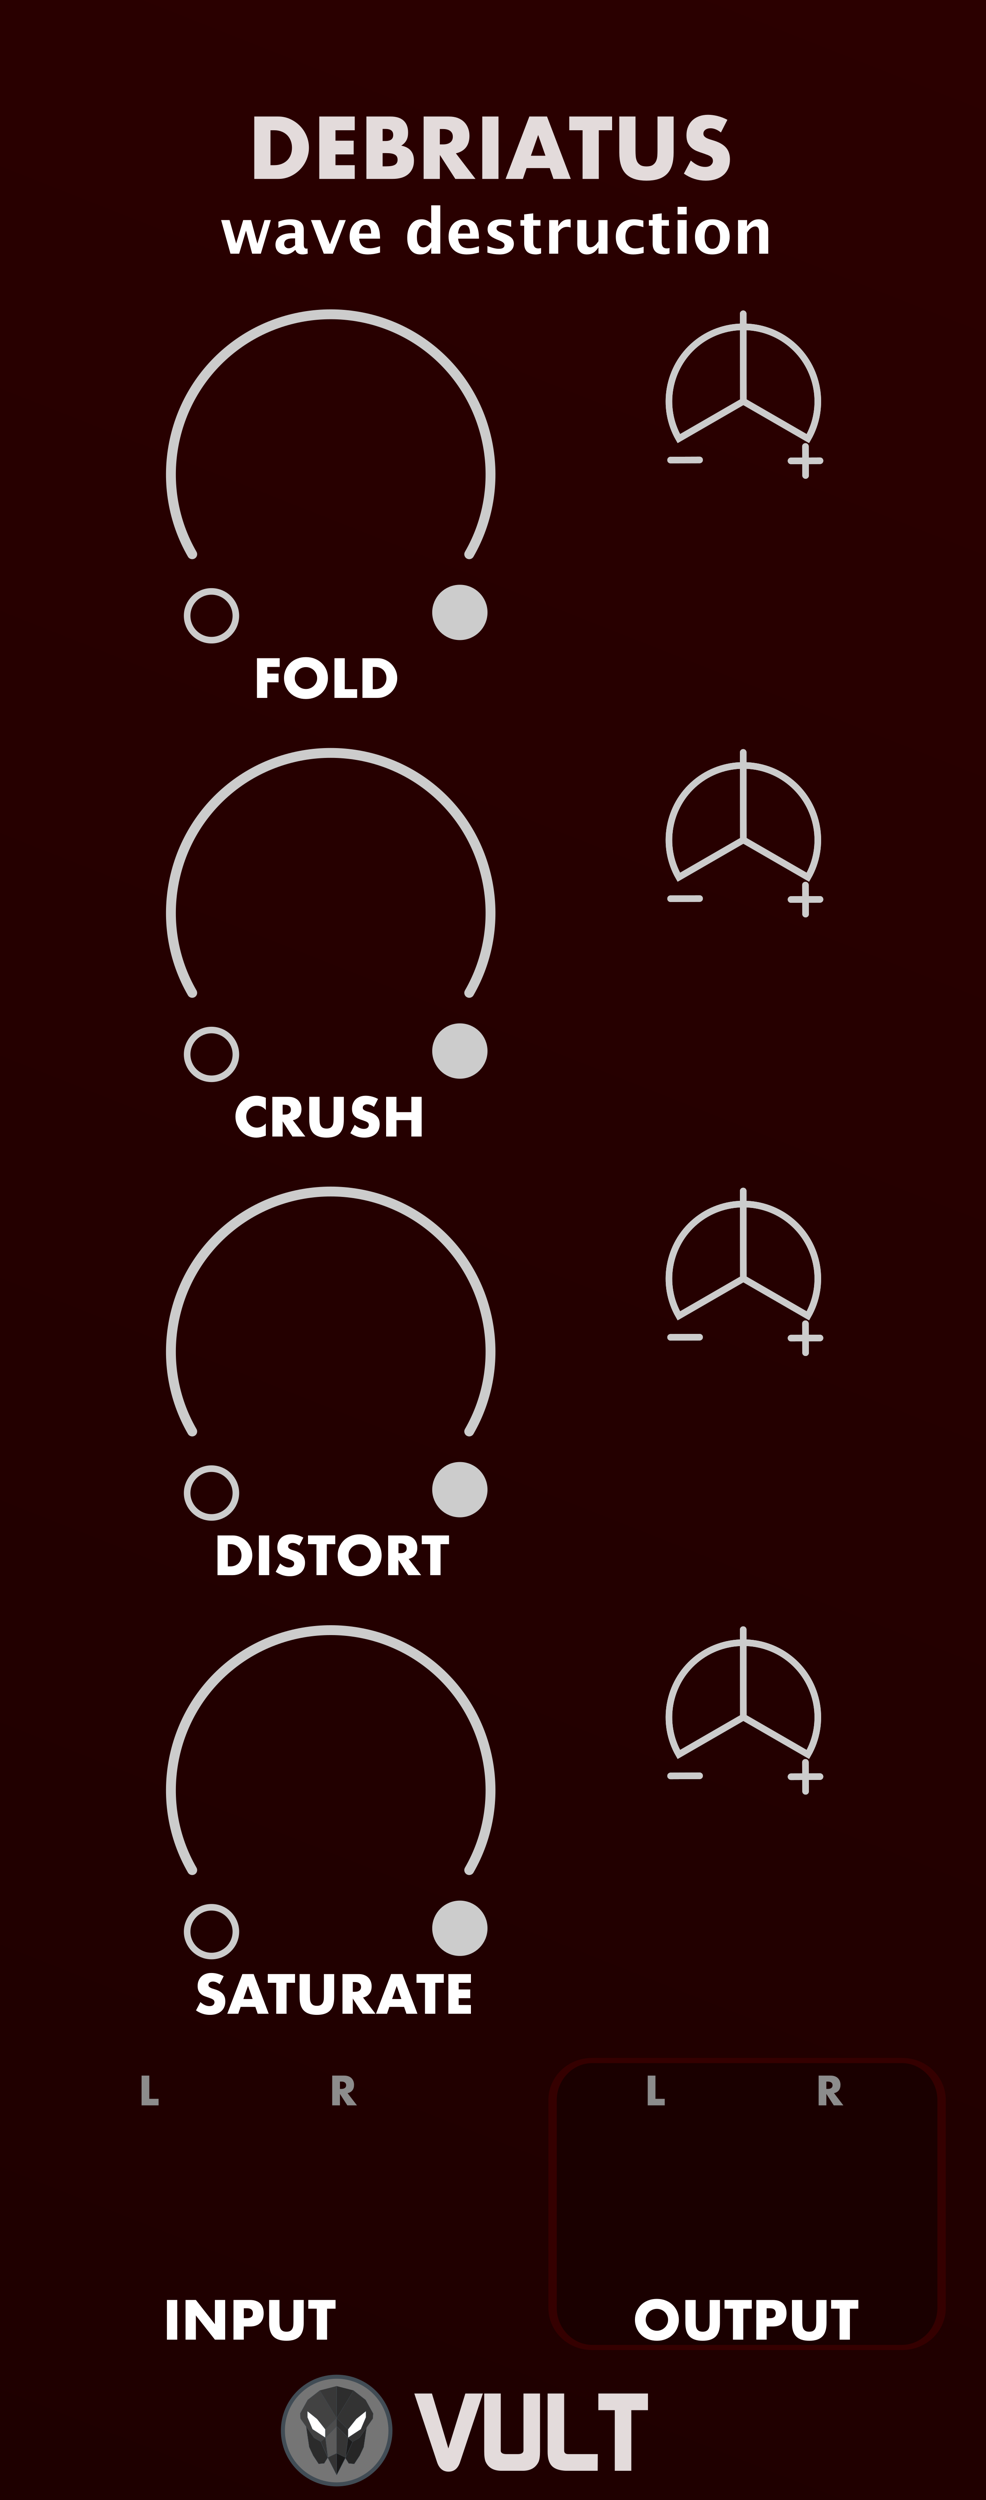 <?xml version="1.0" encoding="UTF-8" standalone="no"?>
<svg
   xmlns:serif="http://www.serif.com/"
   xmlns:dc="http://purl.org/dc/elements/1.1/"
   xmlns:cc="http://creativecommons.org/ns#"
   xmlns:rdf="http://www.w3.org/1999/02/22-rdf-syntax-ns#"
   xmlns:svg="http://www.w3.org/2000/svg"
   xmlns="http://www.w3.org/2000/svg"
   xmlns:xlink="http://www.w3.org/1999/xlink"
   xmlns:sodipodi="http://sodipodi.sourceforge.net/DTD/sodipodi-0.dtd"
   xmlns:inkscape="http://www.inkscape.org/namespaces/inkscape"
   width="150px"
   height="380px"
   version="1.1"
   xml:space="preserve"
   style="fill-rule:evenodd;clip-rule:evenodd;"
   id="svg3180"
   sodipodi:docname="Debriatus.svg"
   inkscape:version="0.92.3 (2405546, 2018-03-11)">
  <rect width="100%" height="100%" fill="#808080" stroke="none"/>
  <defs
   id="defs3184">
    <linearGradient
   inkscape:collect="always"
   id="linearGradient3408">
      <stop
   style="stop-color:#1e0000;stop-opacity:1"
   offset="0"
   id="stop3404" />
      <stop
   style="stop-color:#2b0000;stop-opacity:1"
   offset="1"
   id="stop3406" />
    </linearGradient>
    <linearGradient
   inkscape:collect="always"
   xlink:href="#linearGradient3408"
   id="linearGradient3410"
   x1="0"
   y1="379.998"
   x2="150"
   y2="-0"
   gradientUnits="userSpaceOnUse" />
  </defs>
  <sodipodi:namedview
   pagecolor="#ffffff"
   bordercolor="#666666"
   borderopacity="1"
   objecttolerance="10"
   gridtolerance="10"
   guidetolerance="10"
   inkscape:pageopacity="0"
   inkscape:pageshadow="2"
   inkscape:window-width="1920"
   inkscape:window-height="1017"
   id="namedview3182"
   showgrid="false"
   inkscape:zoom="2.2342105"
   inkscape:cx="59.428407"
   inkscape:cy="191.40349"
   inkscape:window-x="1912"
   inkscape:window-y="-8"
   inkscape:window-maximized="1"
   inkscape:current-layer="svg3180" />
  <rect
   x="0"
   y="-0"
   width="150"
   height="379.998"
   style="fill:url(#linearGradient3410);stroke-width:3.786;fill-opacity:1"
   id="rect2834" />
  <g
   id="g2868"
   transform="matrix(1.059,0,0,1.059,33.297,38.559)">
    <g
   id="text7967-9-5">
      <path
   inkscape:connector-curvature="0"
   id="path2837"
   style="fill:#ffffff;fill-rule:nonzero"
   d="M 1.666,0 0.325,-4.828 h 1.21 l 0.949,3.381 1.012,-3.381 h 1.125 l 0.911,3.399 1.024,-3.399 H 7.462 L 6.028,0 H 4.78 L 3.9,-3.311 2.915,0 Z" />
      <path
   inkscape:connector-curvature="0"
   id="path2839"
   style="fill:#ffffff;fill-rule:nonzero"
   d="M 10.949,-0.519 C 10.515,-0.1 10.05,0.11 9.555,0.11 9.133,0.11 8.79,-0.019 8.526,-0.277 8.262,-0.535 8.13,-0.869 8.13,-1.28 c 0,-0.533 0.213,-0.944 0.64,-1.233 0.426,-0.289 1.037,-0.433 1.831,-0.433 h 0.348 v -0.44 c 0,-0.501 -0.286,-0.752 -0.858,-0.752 -0.507,0 -1.02,0.144 -1.539,0.431 v -0.897 c 0.59,-0.223 1.173,-0.334 1.75,-0.334 1.264,0 1.895,0.503 1.895,1.508 v 2.137 c 0,0.378 0.122,0.567 0.365,0.567 0.044,0 0.102,-0.005 0.172,-0.017 l 0.031,0.73 c -0.276,0.082 -0.519,0.123 -0.73,0.123 -0.534,0 -0.877,-0.21 -1.029,-0.629 z m 0,-0.699 v -0.981 h -0.308 c -0.841,0 -1.262,0.264 -1.262,0.792 0,0.179 0.061,0.329 0.182,0.451 0.122,0.121 0.272,0.182 0.451,0.182 0.305,0 0.617,-0.148 0.937,-0.444 z" />
      <path
   inkscape:connector-curvature="0"
   id="path2841"
   style="fill:#ffffff;fill-rule:nonzero"
   d="m 15.069,0 -1.843,-4.828 h 1.372 l 1.35,3.482 1.341,-3.482 H 18.23 L 16.37,0 Z" />
      <path
   inkscape:connector-curvature="0"
   id="path2843"
   style="fill:#ffffff;fill-rule:nonzero"
   d="m 23.151,-0.163 c -0.619,0.182 -1.205,0.273 -1.759,0.273 -0.806,0 -1.442,-0.229 -1.909,-0.686 -0.466,-0.457 -0.699,-1.082 -0.699,-1.873 0,-0.748 0.214,-1.349 0.64,-1.805 0.427,-0.456 0.99,-0.684 1.691,-0.684 0.706,0 1.222,0.223 1.548,0.668 0.325,0.446 0.488,1.151 0.488,2.115 h -2.995 c 0.088,0.921 0.594,1.381 1.517,1.381 0.437,0 0.929,-0.101 1.478,-0.303 z m -3.012,-2.726 h 1.732 c 0,-0.824 -0.265,-1.235 -0.796,-1.235 -0.539,0 -0.851,0.411 -0.936,1.235 z" />
      <path
   inkscape:connector-curvature="0"
   id="path2845"
   style="fill:#ffffff;fill-rule:nonzero"
   d="m 30.503,0 v -0.91 c -0.335,0.68 -0.861,1.02 -1.579,1.02 -0.58,0 -1.036,-0.213 -1.368,-0.638 -0.331,-0.425 -0.496,-1.01 -0.496,-1.754 0,-0.809 0.186,-1.454 0.56,-1.935 0.374,-0.481 0.876,-0.721 1.506,-0.721 0.504,0 0.963,0.199 1.377,0.598 v -2.603 h 1.305 V 0 Z m 0,-3.566 c -0.314,-0.352 -0.65,-0.528 -1.007,-0.528 -0.32,0 -0.575,0.154 -0.766,0.462 -0.19,0.308 -0.285,0.721 -0.285,1.24 0,0.988 0.316,1.482 0.949,1.482 0.387,0 0.757,-0.248 1.109,-0.743 z" />
      <path
   inkscape:connector-curvature="0"
   id="path2847"
   style="fill:#ffffff;fill-rule:nonzero"
   d="m 37.362,-0.163 c -0.619,0.182 -1.205,0.273 -1.759,0.273 -0.806,0 -1.442,-0.229 -1.908,-0.686 -0.466,-0.457 -0.699,-1.082 -0.699,-1.873 0,-0.748 0.213,-1.349 0.639,-1.805 0.427,-0.456 0.991,-0.684 1.691,-0.684 0.707,0 1.223,0.223 1.548,0.668 0.325,0.446 0.488,1.151 0.488,2.115 h -2.994 c 0.087,0.921 0.593,1.381 1.517,1.381 0.436,0 0.929,-0.101 1.477,-0.303 z M 34.35,-2.889 h 1.732 c 0,-0.824 -0.265,-1.235 -0.795,-1.235 -0.54,0 -0.852,0.411 -0.937,1.235 z" />
      <path
   inkscape:connector-curvature="0"
   id="path2849"
   style="fill:#ffffff;fill-rule:nonzero"
   d="m 38.58,-0.154 v -0.954 c 0.645,0.27 1.196,0.404 1.653,0.404 0.534,0 0.801,-0.181 0.801,-0.545 0,-0.234 -0.22,-0.439 -0.66,-0.615 l -0.44,-0.176 c -0.478,-0.194 -0.819,-0.402 -1.024,-0.625 -0.205,-0.222 -0.308,-0.498 -0.308,-0.826 0,-0.458 0.174,-0.813 0.523,-1.067 0.349,-0.253 0.837,-0.38 1.464,-0.38 0.393,0 0.861,0.057 1.403,0.172 v 0.914 c -0.522,-0.182 -0.954,-0.272 -1.297,-0.272 -0.539,0 -0.809,0.167 -0.809,0.501 0,0.22 0.199,0.406 0.598,0.558 l 0.378,0.145 c 0.566,0.214 0.959,0.431 1.181,0.651 0.221,0.22 0.332,0.503 0.332,0.849 0,0.454 -0.189,0.823 -0.565,1.106 -0.377,0.282 -0.867,0.424 -1.471,0.424 -0.581,0 -1.167,-0.088 -1.759,-0.264 z" />
      <path
   inkscape:connector-curvature="0"
   id="path2851"
   style="fill:#ffffff;fill-rule:nonzero"
   d="m 46.288,-0.026 c -0.311,0.09 -0.555,0.136 -0.734,0.136 -1.129,0 -1.693,-0.528 -1.693,-1.583 V -4.015 H 43.32 v -0.813 h 0.541 v -0.813 l 1.301,-0.15 v 0.963 h 1.034 v 0.813 h -1.034 v 2.37 c 0,0.593 0.242,0.889 0.726,0.889 0.111,0 0.245,-0.021 0.4,-0.062 z" />
      <path
   inkscape:connector-curvature="0"
   id="path2853"
   style="fill:#ffffff;fill-rule:nonzero"
   d="m 47.449,0 v -4.828 h 1.301 v 0.91 c 0.337,-0.68 0.85,-1.02 1.539,-1.02 0.082,0 0.163,0.009 0.242,0.026 v 1.161 c -0.184,-0.067 -0.356,-0.101 -0.514,-0.101 -0.519,0 -0.941,0.263 -1.267,0.787 V 0 Z" />
      <path
   inkscape:connector-curvature="0"
   id="path2855"
   style="fill:#ffffff;fill-rule:nonzero"
   d="m 54.528,0 v -0.91 c -0.422,0.68 -0.97,1.02 -1.644,1.02 -0.431,0 -0.771,-0.136 -1.02,-0.409 -0.25,-0.273 -0.374,-0.645 -0.374,-1.117 v -3.412 h 1.301 v 3.091 c 0,0.548 0.184,0.822 0.55,0.822 0.41,0 0.806,-0.291 1.187,-0.875 V -4.828 H 55.83 V 0 Z" />
      <path
   inkscape:connector-curvature="0"
   id="path2857"
   style="fill:#ffffff;fill-rule:nonzero"
   d="m 61.018,-0.106 c -0.539,0.144 -1.039,0.216 -1.499,0.216 -0.771,0 -1.38,-0.227 -1.827,-0.679 -0.447,-0.453 -0.671,-1.07 -0.671,-1.849 0,-0.789 0.23,-1.406 0.691,-1.852 0.46,-0.445 1.096,-0.668 1.908,-0.668 0.393,0 0.846,0.063 1.359,0.189 v 0.941 c -0.534,-0.173 -0.96,-0.259 -1.28,-0.259 -0.39,0 -0.703,0.149 -0.941,0.448 -0.237,0.299 -0.356,0.696 -0.356,1.192 0,0.507 0.128,0.913 0.385,1.218 0.256,0.305 0.598,0.457 1.026,0.457 0.39,0 0.792,-0.085 1.205,-0.255 z" />
      <path
   inkscape:connector-curvature="0"
   id="path2859"
   style="fill:#ffffff;fill-rule:nonzero"
   d="m 64.738,-0.026 c -0.311,0.09 -0.555,0.136 -0.734,0.136 -1.129,0 -1.693,-0.528 -1.693,-1.583 V -4.015 H 61.77 v -0.813 h 0.541 v -0.813 l 1.302,-0.15 v 0.963 h 1.033 v 0.813 h -1.033 v 2.37 c 0,0.593 0.241,0.889 0.725,0.889 0.111,0 0.245,-0.021 0.4,-0.062 z" />
      <path
   inkscape:connector-curvature="0"
   id="path2861"
   style="fill:#ffffff;fill-rule:nonzero"
   d="m 65.899,0 v -4.828 h 1.302 V 0 Z m 0,-5.641 v -1.087 h 1.302 v 1.087 z" />
      <path
   inkscape:connector-curvature="0"
   id="path2863"
   style="fill:#ffffff;fill-rule:nonzero"
   d="m 70.854,0.11 c -0.753,0 -1.352,-0.228 -1.796,-0.684 -0.444,-0.456 -0.666,-1.069 -0.666,-1.84 0,-0.78 0.224,-1.395 0.671,-1.847 0.447,-0.451 1.054,-0.677 1.822,-0.677 0.771,0 1.38,0.226 1.827,0.677 0.447,0.452 0.671,1.064 0.671,1.838 0,0.792 -0.224,1.412 -0.673,1.86 -0.448,0.449 -1.067,0.673 -1.856,0.673 z m 0.022,-0.814 c 0.748,0 1.122,-0.573 1.122,-1.719 0,-0.525 -0.099,-0.939 -0.297,-1.244 -0.198,-0.305 -0.47,-0.457 -0.816,-0.457 -0.343,0 -0.613,0.152 -0.811,0.457 -0.198,0.305 -0.297,0.722 -0.297,1.253 0,0.525 0.098,0.941 0.295,1.249 0.196,0.308 0.464,0.461 0.804,0.461 z" />
      <path
   inkscape:connector-curvature="0"
   id="path2865"
   style="fill:#ffffff;fill-rule:nonzero"
   d="m 74.579,0 v -4.828 h 1.301 v 0.91 c 0.425,-0.68 0.974,-1.02 1.645,-1.02 0.431,0 0.771,0.136 1.02,0.409 0.249,0.273 0.374,0.645 0.374,1.117 V 0 h -1.302 v -3.091 c 0,-0.548 -0.182,-0.822 -0.545,-0.822 -0.413,0 -0.811,0.291 -1.192,0.875 V 0 Z" />
    </g>
  </g>
  <g
   id="g2889"
   transform="matrix(1.332,0,0,1.332,37.689,27.195)"
   style="fill:#e3dbdb;fill-opacity:1">
    <g
   id="text7967"
   style="fill:#e3dbdb;fill-opacity:1">
      <path
   inkscape:connector-curvature="0"
   id="path2870"
   style="fill:#e3dbdb;fill-rule:nonzero;fill-opacity:1"
   d="m 2.597,-1.568 h 0.425 c 0.321,0 0.608,-0.05 0.86,-0.151 C 4.134,-1.82 4.346,-1.958 4.519,-2.135 4.693,-2.311 4.825,-2.52 4.916,-2.763 5.007,-3.005 5.053,-3.271 5.053,-3.561 5.053,-3.844 5.006,-4.109 4.911,-4.354 4.817,-4.6 4.683,-4.811 4.51,-4.987 4.337,-5.163 4.124,-5.302 3.872,-5.402 3.621,-5.503 3.337,-5.554 3.022,-5.554 H 2.597 Z M 0.746,-7.121 h 2.739 c 0.485,0 0.94,0.097 1.365,0.292 0.425,0.196 0.796,0.455 1.114,0.78 0.318,0.324 0.569,0.702 0.751,1.133 0.183,0.431 0.274,0.883 0.274,1.355 0,0.466 -0.09,0.915 -0.269,1.346 -0.179,0.431 -0.428,0.811 -0.746,1.138 -0.318,0.328 -0.69,0.589 -1.115,0.784 C 4.434,-0.098 3.976,0 3.485,0 H 0.746 Z" />
      <path
   inkscape:connector-curvature="0"
   id="path2872"
   style="fill:#e3dbdb;fill-rule:nonzero;fill-opacity:1"
   d="m 12.222,-5.554 h -2.201 v 1.19 h 2.078 v 1.568 h -2.078 v 1.228 h 2.201 V 0 H 8.17 v -7.121 h 4.052 z" />
      <path
   inkscape:connector-curvature="0"
   id="path2874"
   style="fill:#e3dbdb;fill-rule:nonzero;fill-opacity:1"
   d="m 15.405,-1.436 h 0.406 c 0.466,0 0.799,-0.059 1.001,-0.179 0.201,-0.12 0.302,-0.312 0.302,-0.576 0,-0.265 -0.101,-0.457 -0.302,-0.576 -0.202,-0.12 -0.535,-0.18 -1.001,-0.18 h -0.406 z m 0,-2.89 h 0.34 c 0.579,0 0.869,-0.23 0.869,-0.689 0,-0.46 -0.29,-0.69 -0.869,-0.69 h -0.34 z m -1.852,-2.795 h 2.758 c 0.655,0 1.153,0.157 1.493,0.472 0.34,0.315 0.51,0.768 0.51,1.36 0,0.359 -0.065,0.656 -0.194,0.892 -0.129,0.237 -0.326,0.436 -0.59,0.6 0.264,0.051 0.489,0.128 0.675,0.232 0.186,0.103 0.337,0.231 0.453,0.382 0.117,0.151 0.2,0.321 0.251,0.51 0.05,0.189 0.075,0.39 0.075,0.605 0,0.333 -0.058,0.629 -0.174,0.887 -0.117,0.259 -0.281,0.476 -0.492,0.652 -0.211,0.176 -0.467,0.309 -0.769,0.397 C 17.246,-0.044 16.906,0 16.529,0 h -2.976 z" />
      <path
   inkscape:connector-curvature="0"
   id="path2876"
   style="fill:#e3dbdb;fill-rule:nonzero;fill-opacity:1"
   d="m 21.94,-3.939 h 0.35 c 0.365,0 0.645,-0.075 0.841,-0.226 0.195,-0.151 0.292,-0.369 0.292,-0.652 0,-0.283 -0.097,-0.5 -0.292,-0.652 C 22.935,-5.62 22.655,-5.695 22.29,-5.695 H 21.94 Z M 26.011,0 H 23.707 L 21.94,-2.739 V 0 h -1.851 v -7.121 h 2.881 c 0.397,0 0.743,0.058 1.039,0.174 0.296,0.117 0.54,0.276 0.732,0.477 0.192,0.202 0.337,0.435 0.434,0.699 0.098,0.265 0.147,0.548 0.147,0.85 0,0.542 -0.131,0.981 -0.392,1.318 -0.262,0.337 -0.647,0.565 -1.157,0.685 z" />
      <rect
   id="rect2878"
   style="fill:#e3dbdb;fill-rule:nonzero;fill-opacity:1"
   height="7.121"
   width="1.851"
   y="-7.121"
   x="26.786" />
      <path
   inkscape:connector-curvature="0"
   id="path2880"
   style="fill:#e3dbdb;fill-rule:nonzero;fill-opacity:1"
   d="m 34.002,-2.645 -0.832,-2.37 -0.831,2.37 z m 0.491,1.408 H 31.848 L 31.423,0 h -1.974 l 2.711,-7.121 h 2.021 L 36.892,0 h -1.974 z" />
      <path
   inkscape:connector-curvature="0"
   id="path2882"
   style="fill:#e3dbdb;fill-rule:nonzero;fill-opacity:1"
   d="M 40.094,-5.554 V 0 h -1.852 v -5.554 h -1.52 v -1.567 h 4.892 v 1.567 z" />
      <path
   inkscape:connector-curvature="0"
   id="path2884"
   style="fill:#e3dbdb;fill-rule:nonzero;fill-opacity:1"
   d="m 44.287,-7.121 v 3.872 c 0,0.208 0.008,0.42 0.024,0.637 0.015,0.218 0.063,0.414 0.141,0.591 0.079,0.176 0.203,0.319 0.373,0.43 0.17,0.11 0.41,0.165 0.718,0.165 0.309,0 0.547,-0.055 0.713,-0.165 0.167,-0.111 0.292,-0.254 0.373,-0.43 0.082,-0.177 0.131,-0.373 0.147,-0.591 0.016,-0.217 0.023,-0.429 0.023,-0.637 v -3.872 h 1.842 v 4.127 c 0,1.108 -0.253,1.917 -0.76,2.427 -0.507,0.51 -1.286,0.765 -2.338,0.765 -1.051,0 -1.832,-0.255 -2.342,-0.765 -0.51,-0.51 -0.765,-1.319 -0.765,-2.427 v -4.127 z" />
      <path
   inkscape:connector-curvature="0"
   id="path2886"
   style="fill:#e3dbdb;fill-rule:nonzero;fill-opacity:1"
   d="m 54.044,-5.299 c -0.202,-0.163 -0.403,-0.285 -0.605,-0.363 -0.201,-0.079 -0.396,-0.118 -0.585,-0.118 -0.24,0 -0.435,0.056 -0.586,0.17 -0.151,0.113 -0.227,0.261 -0.227,0.444 0,0.126 0.038,0.229 0.114,0.311 0.075,0.082 0.174,0.153 0.297,0.213 0.123,0.06 0.262,0.112 0.416,0.156 0.154,0.044 0.307,0.091 0.458,0.141 0.604,0.202 1.047,0.471 1.327,0.808 0.28,0.337 0.42,0.776 0.42,1.317 0,0.366 -0.061,0.696 -0.184,0.992 -0.123,0.296 -0.302,0.55 -0.538,0.76 -0.236,0.211 -0.526,0.375 -0.869,0.492 -0.343,0.116 -0.732,0.174 -1.167,0.174 -0.9,0 -1.734,-0.267 -2.503,-0.802 l 0.794,-1.493 c 0.277,0.246 0.551,0.428 0.821,0.548 0.271,0.12 0.539,0.179 0.803,0.179 0.303,0 0.528,-0.069 0.676,-0.207 0.148,-0.139 0.222,-0.296 0.222,-0.473 0,-0.107 -0.019,-0.199 -0.057,-0.278 -0.038,-0.079 -0.101,-0.151 -0.189,-0.217 -0.088,-0.067 -0.203,-0.128 -0.345,-0.185 -0.141,-0.056 -0.313,-0.119 -0.515,-0.188 -0.239,-0.076 -0.473,-0.159 -0.703,-0.251 -0.23,-0.091 -0.435,-0.212 -0.614,-0.363 -0.18,-0.152 -0.324,-0.342 -0.435,-0.572 -0.11,-0.23 -0.165,-0.521 -0.165,-0.873 0,-0.353 0.058,-0.673 0.175,-0.959 0.116,-0.287 0.28,-0.532 0.491,-0.737 0.211,-0.204 0.469,-0.363 0.775,-0.477 0.305,-0.113 0.647,-0.17 1.024,-0.17 0.353,0 0.721,0.049 1.105,0.147 0.384,0.097 0.753,0.24 1.105,0.429 z" />
    </g>
  </g>
  <path
   d="m 122.904,66.662 c 2.737,-4.742 1.665,-10.824 -2.533,-14.346 -4.194,-3.521 -10.372,-3.521 -14.566,0 -4.198,3.521 -5.27,9.604 -2.533,14.346 l 9.816,-5.666 z"
   style="fill:none;stroke:#cccccc;stroke-width:1;stroke-linecap:round;stroke-miterlimit:4;stroke-dasharray:none"
   id="path2891"
   inkscape:connector-curvature="0" />
  <path
   d="m 122.531,67.859 0.024,4.41"
   style="fill:#cccccc;fill-rule:nonzero;stroke:#cccccc;stroke-width:1;stroke-linecap:round;stroke-miterlimit:4;stroke-dasharray:none"
   id="path2894"
   inkscape:connector-curvature="0" />
  <path
   d="m 124.748,70.032 -4.41,0.02"
   style="fill:#cccccc;fill-rule:nonzero;stroke:#cccccc;stroke-width:1;stroke-linecap:round;stroke-miterlimit:4;stroke-dasharray:none"
   id="path2897"
   inkscape:connector-curvature="0" />
  <path
   d="m 106.429,69.908 -4.414,0.02"
   style="fill:#cccccc;fill-rule:nonzero;stroke:#cccccc;stroke-width:1;stroke-linecap:round;stroke-miterlimit:4;stroke-dasharray:none"
   id="path2900"
   inkscape:connector-curvature="0" />
  <path
   d="m 113.087,61 -0.024,-13.31"
   style="fill:none;stroke:#cccccc;stroke-width:1;stroke-linecap:round;stroke-miterlimit:4;stroke-dasharray:none"
   id="path2903"
   inkscape:connector-curvature="0" />
  <g
   id="g2915"
   transform="matrix(4.002,0,0,4.002,38.459,106.077)">
    <g
   id="text9293-4">
      <path
   inkscape:connector-curvature="0"
   id="path2906"
   style="fill:#ffffff;fill-rule:nonzero"
   d="M 1.022,-1.176 H 0.55 v 0.252 h 0.43 v 0.332 H 0.55 V 0 H 0.158 v -1.508 h 0.864 z" />
      <path
   inkscape:connector-curvature="0"
   id="path2908"
   style="fill:#ffffff;fill-rule:nonzero"
   d="m 1.596,-0.754 c 0,0.06 0.011,0.115 0.034,0.166 0.023,0.051 0.053,0.095 0.092,0.132 0.039,0.037 0.084,0.066 0.135,0.087 0.051,0.021 0.106,0.031 0.163,0.031 0.057,0 0.112,-0.01 0.163,-0.031 0.051,-0.021 0.097,-0.05 0.136,-0.087 0.039,-0.037 0.07,-0.081 0.093,-0.132 0.023,-0.051 0.034,-0.106 0.034,-0.166 0,-0.06 -0.011,-0.115 -0.034,-0.166 C 2.389,-0.971 2.358,-1.015 2.319,-1.052 2.28,-1.089 2.234,-1.118 2.183,-1.139 2.132,-1.16 2.077,-1.17 2.02,-1.17 c -0.057,0 -0.112,0.01 -0.163,0.031 -0.051,0.021 -0.096,0.05 -0.135,0.087 -0.039,0.037 -0.069,0.081 -0.092,0.132 -0.023,0.051 -0.034,0.106 -0.034,0.166 z m -0.41,0 c 0,-0.112 0.021,-0.216 0.062,-0.313 C 1.289,-1.164 1.347,-1.248 1.42,-1.32 1.493,-1.392 1.581,-1.448 1.683,-1.489 1.785,-1.53 1.897,-1.55 2.02,-1.55 c 0.121,0 0.233,0.02 0.336,0.061 0.103,0.041 0.191,0.097 0.265,0.169 0.074,0.072 0.132,0.156 0.173,0.253 0.041,0.097 0.062,0.201 0.062,0.313 0,0.112 -0.021,0.216 -0.062,0.313 C 2.753,-0.344 2.695,-0.26 2.621,-0.188 2.547,-0.116 2.459,-0.06 2.356,-0.019 2.253,0.022 2.141,0.042 2.02,0.042 1.897,0.042 1.785,0.022 1.683,-0.019 1.581,-0.06 1.493,-0.116 1.42,-0.188 1.347,-0.26 1.289,-0.344 1.248,-0.441 1.207,-0.538 1.186,-0.642 1.186,-0.754 Z" />
      <path
   inkscape:connector-curvature="0"
   id="path2910"
   style="fill:#ffffff;fill-rule:nonzero"
   d="m 3.496,-1.508 v 1.176 h 0.47 V 0 H 3.104 v -1.508 z" />
      <path
   inkscape:connector-curvature="0"
   id="path2912"
   style="fill:#ffffff;fill-rule:nonzero"
   d="m 4.56,-0.332 h 0.09 c 0.068,0 0.129,-0.011 0.182,-0.032 C 4.885,-0.385 4.93,-0.415 4.967,-0.452 5.004,-0.489 5.032,-0.534 5.051,-0.585 5.07,-0.636 5.08,-0.693 5.08,-0.754 5.08,-0.814 5.07,-0.87 5.05,-0.922 5.03,-0.974 5.002,-1.019 4.965,-1.056 4.928,-1.093 4.883,-1.123 4.83,-1.144 4.777,-1.165 4.717,-1.176 4.65,-1.176 H 4.56 Z M 4.168,-1.508 h 0.58 c 0.103,0 0.199,0.021 0.289,0.062 0.09,0.041 0.169,0.096 0.236,0.165 0.067,0.069 0.12,0.149 0.159,0.24 0.039,0.091 0.058,0.187 0.058,0.287 0,0.099 -0.019,0.194 -0.057,0.285 C 5.395,-0.378 5.342,-0.297 5.275,-0.228 5.208,-0.159 5.129,-0.103 5.039,-0.062 4.949,-0.021 4.852,0 4.748,0 h -0.58 z" />
    </g>
  </g>
  <path
   d="m 122.904,66.662 c 2.737,-4.742 1.665,-10.824 -2.533,-14.346 -4.194,-3.521 -10.372,-3.521 -14.566,0 -4.198,3.521 -5.27,9.604 -2.533,14.346 l 9.816,-5.666 z"
   style="fill:none;stroke:#cccccc;stroke-width:1;stroke-linecap:round;stroke-miterlimit:4;stroke-dasharray:none"
   id="path2917"
   inkscape:connector-curvature="0" />
  <path
   d="m 122.531,67.859 0.024,4.41"
   style="fill:#cccccc;fill-rule:nonzero;stroke:#cccccc;stroke-width:1;stroke-linecap:round;stroke-miterlimit:4;stroke-dasharray:none"
   id="path2920"
   inkscape:connector-curvature="0" />
  <path
   d="m 124.748,70.032 -4.41,0.02"
   style="fill:#cccccc;fill-rule:nonzero;stroke:#cccccc;stroke-width:1;stroke-linecap:round;stroke-miterlimit:4;stroke-dasharray:none"
   id="path2923"
   inkscape:connector-curvature="0" />
  <path
   d="m 106.429,69.908 -4.414,0.02"
   style="fill:#cccccc;fill-rule:nonzero;stroke:#cccccc;stroke-width:1;stroke-linecap:round;stroke-miterlimit:4;stroke-dasharray:none"
   id="path2926"
   inkscape:connector-curvature="0" />
  <path
   d="m 113.087,61 -0.024,-13.31"
   style="fill:none;stroke:#cccccc;stroke-width:1;stroke-linecap:round;stroke-miterlimit:4;stroke-dasharray:none"
   id="path2929"
   inkscape:connector-curvature="0" />
  <path
   d="m 71.383,84.241 c 5.878,-10.184 3.577,-23.246 -5.43,-30.805 -9.008,-7.555 -22.273,-7.555 -31.281,0 -9.008,7.559 -11.309,20.621 -5.43,30.805"
   style="fill:none;stroke:#cccccc;stroke-width:1.5;stroke-miterlimit:4;stroke-dasharray:none;stroke-linecap:round"
   id="path2932"
   inkscape:connector-curvature="0" />
  <g
   transform="matrix(4.002,0,0,4.002,-1.285,-927.194)"
   id="path9488-2-9"
   style="stroke-width:0.25;stroke-miterlimit:4;stroke-dasharray:none">
    <circle
   id="circle2935"
   style="fill:none;stroke:#cccccc;stroke-width:0.25;stroke-miterlimit:4;stroke-dasharray:none"
   r="0.926"
   cy="255.07"
   cx="8.361" />
  </g>
  <g
   transform="matrix(4.002,0,0,4.002,-1.285,-927.194)"
   id="path9488-2-6-0"
   style="stroke-width:0.25;stroke-miterlimit:4;stroke-dasharray:none">
    <circle
   id="circle2938"
   style="fill:#cccccc;stroke:#cccccc;stroke-width:0.25;stroke-miterlimit:4;stroke-dasharray:none"
   r="0.926"
   cy="254.942"
   cx="17.802" />
  </g>
  <path
   d="m 122.904,133.329 c 2.737,-4.742 1.665,-10.824 -2.533,-14.346 -4.194,-3.521 -10.372,-3.521 -14.566,0 -4.198,3.521 -5.27,9.604 -2.533,14.346 l 9.816,-5.666 z"
   style="fill:none;stroke:#cccccc;stroke-width:1;stroke-linecap:round;stroke-miterlimit:4;stroke-dasharray:none"
   id="path2941"
   inkscape:connector-curvature="0" />
  <path
   d="m 122.531,134.526 0.024,4.41"
   style="fill:#cccccc;fill-rule:nonzero;stroke:#cccccc;stroke-width:1;stroke-linecap:round;stroke-miterlimit:4;stroke-dasharray:none"
   id="path2944"
   inkscape:connector-curvature="0" />
  <path
   d="m 124.748,136.699 -4.41,0.02"
   style="fill:#cccccc;fill-rule:nonzero;stroke:#cccccc;stroke-width:1;stroke-linecap:round;stroke-miterlimit:4;stroke-dasharray:none"
   id="path2947"
   inkscape:connector-curvature="0" />
  <path
   d="m 106.429,136.575 -4.414,0.02"
   style="fill:#cccccc;fill-rule:nonzero;stroke:#cccccc;stroke-width:1;stroke-linecap:round;stroke-miterlimit:4;stroke-dasharray:none"
   id="path2950"
   inkscape:connector-curvature="0" />
  <path
   d="m 113.087,127.667 -0.024,-13.31"
   style="fill:none;stroke:#cccccc;stroke-width:1;stroke-linecap:round;stroke-miterlimit:4;stroke-dasharray:none"
   id="path2953"
   inkscape:connector-curvature="0" />
  <g
   id="g2967"
   transform="matrix(4.002,0,0,4.002,35.459,172.744)">
    <g
   serif:id="text9293-4"
   id="text9293-41">
      <path
   inkscape:connector-curvature="0"
   id="path2956"
   style="fill:#ffffff;fill-rule:nonzero"
   d="M 1.244,-1.004 C 1.153,-1.115 1.041,-1.17 0.908,-1.17 c -0.059,0 -0.113,0.011 -0.163,0.032 -0.05,0.021 -0.093,0.05 -0.129,0.087 C 0.58,-1.014 0.552,-0.971 0.531,-0.92 0.51,-0.869 0.5,-0.815 0.5,-0.756 c 0,0.06 0.01,0.115 0.031,0.166 0.021,0.051 0.049,0.095 0.086,0.132 0.037,0.037 0.08,0.067 0.129,0.088 0.049,0.021 0.103,0.032 0.16,0.032 0.125,0 0.238,-0.053 0.338,-0.16 v 0.464 L 1.204,-0.02 C 1.144,0.001 1.088,0.017 1.036,0.027 0.984,0.037 0.933,0.042 0.882,0.042 0.778,0.042 0.678,0.022 0.583,-0.017 0.488,-0.056 0.404,-0.112 0.331,-0.183 0.258,-0.254 0.2,-0.339 0.156,-0.437 0.112,-0.535 0.09,-0.642 0.09,-0.758 c 0,-0.116 0.022,-0.222 0.065,-0.319 0.043,-0.097 0.101,-0.18 0.174,-0.25 0.073,-0.07 0.157,-0.125 0.253,-0.164 0.096,-0.039 0.197,-0.059 0.302,-0.059 0.06,0 0.119,0.006 0.177,0.019 0.058,0.013 0.119,0.032 0.183,0.059 z" />
      <path
   inkscape:connector-curvature="0"
   id="path2958"
   style="fill:#ffffff;fill-rule:nonzero"
   d="m 1.884,-0.834 h 0.074 c 0.077,0 0.137,-0.016 0.178,-0.048 C 2.177,-0.914 2.198,-0.96 2.198,-1.02 2.198,-1.08 2.177,-1.126 2.136,-1.158 2.095,-1.19 2.035,-1.206 1.958,-1.206 H 1.884 Z M 2.746,0 H 2.258 L 1.884,-0.58 V 0 H 1.492 v -1.508 h 0.61 c 0.084,0 0.157,0.012 0.22,0.037 0.063,0.025 0.114,0.058 0.155,0.101 0.041,0.043 0.071,0.092 0.092,0.148 0.021,0.056 0.031,0.116 0.031,0.18 0,0.115 -0.028,0.208 -0.083,0.279 -0.055,0.071 -0.137,0.12 -0.245,0.145 z" />
      <path
   inkscape:connector-curvature="0"
   id="path2960"
   style="fill:#ffffff;fill-rule:nonzero"
   d="m 3.288,-1.508 v 0.82 c 0,0.044 0.002,0.089 0.005,0.135 0.003,0.046 0.013,0.088 0.03,0.125 0.017,0.037 0.043,0.068 0.079,0.091 0.036,0.023 0.087,0.035 0.152,0.035 0.065,0 0.116,-0.012 0.151,-0.035 C 3.74,-0.36 3.767,-0.391 3.784,-0.428 3.801,-0.465 3.812,-0.507 3.815,-0.553 3.818,-0.599 3.82,-0.644 3.82,-0.688 v -0.82 h 0.39 v 0.874 c 0,0.235 -0.054,0.406 -0.161,0.514 C 3.942,-0.012 3.777,0.042 3.554,0.042 3.331,0.042 3.166,-0.012 3.058,-0.12 2.95,-0.228 2.896,-0.399 2.896,-0.634 v -0.874 z" />
      <path
   inkscape:connector-curvature="0"
   id="path2962"
   style="fill:#ffffff;fill-rule:nonzero"
   d="M 5.354,-1.122 C 5.311,-1.157 5.269,-1.182 5.226,-1.199 5.183,-1.216 5.142,-1.224 5.102,-1.224 c -0.051,0 -0.092,0.012 -0.124,0.036 -0.032,0.024 -0.048,0.055 -0.048,0.094 0,0.027 0.008,0.049 0.024,0.066 0.016,0.017 0.037,0.032 0.063,0.045 0.026,0.013 0.055,0.024 0.088,0.033 0.033,0.009 0.065,0.019 0.097,0.03 0.128,0.043 0.222,0.1 0.281,0.171 0.059,0.071 0.089,0.164 0.089,0.279 0,0.077 -0.013,0.147 -0.039,0.21 C 5.507,-0.197 5.469,-0.144 5.419,-0.099 5.369,-0.054 5.308,-0.02 5.235,0.005 5.162,0.03 5.08,0.042 4.988,0.042 c -0.191,0 -0.367,-0.057 -0.53,-0.17 l 0.168,-0.316 c 0.059,0.052 0.117,0.091 0.174,0.116 0.057,0.025 0.114,0.038 0.17,0.038 0.064,0 0.112,-0.015 0.143,-0.044 0.031,-0.029 0.047,-0.063 0.047,-0.1 0,-0.023 -0.004,-0.042 -0.012,-0.059 C 5.14,-0.51 5.127,-0.525 5.108,-0.539 5.089,-0.553 5.065,-0.566 5.035,-0.578 5.005,-0.59 4.969,-0.603 4.926,-0.618 4.875,-0.634 4.826,-0.652 4.777,-0.671 4.728,-0.69 4.685,-0.716 4.647,-0.748 4.609,-0.78 4.578,-0.82 4.555,-0.869 4.532,-0.918 4.52,-0.979 4.52,-1.054 4.52,-1.129 4.532,-1.196 4.557,-1.257 4.582,-1.318 4.616,-1.37 4.661,-1.413 4.706,-1.456 4.76,-1.49 4.825,-1.514 4.89,-1.538 4.962,-1.55 5.042,-1.55 c 0.075,0 0.153,0.01 0.234,0.031 0.081,0.021 0.159,0.051 0.234,0.091 z" />
      <path
   inkscape:connector-curvature="0"
   id="path2964"
   style="fill:#ffffff;fill-rule:nonzero"
   d="M 6.21,-0.926 H 6.776 V -1.508 H 7.168 V 0 H 6.776 V -0.622 H 6.21 V 0 H 5.818 V -1.508 H 6.21 Z" />
    </g>
  </g>
  <path
   d="m 122.904,133.329 c 2.737,-4.742 1.665,-10.824 -2.533,-14.346 -4.194,-3.521 -10.372,-3.521 -14.566,0 -4.198,3.521 -5.27,9.604 -2.533,14.346 l 9.816,-5.666 z"
   style="fill:none;stroke:#cccccc;stroke-width:1;stroke-linecap:round;stroke-miterlimit:4;stroke-dasharray:none"
   id="path2969"
   inkscape:connector-curvature="0" />
  <path
   d="m 122.531,134.526 0.024,4.41"
   style="fill:#cccccc;fill-rule:nonzero;stroke:#cccccc;stroke-width:1;stroke-linecap:round;stroke-miterlimit:4;stroke-dasharray:none"
   id="path2972"
   inkscape:connector-curvature="0" />
  <path
   d="m 124.748,136.699 -4.41,0.02"
   style="fill:#cccccc;fill-rule:nonzero;stroke:#cccccc;stroke-width:1;stroke-linecap:round;stroke-miterlimit:4;stroke-dasharray:none"
   id="path2975"
   inkscape:connector-curvature="0" />
  <path
   d="m 106.429,136.575 -4.414,0.02"
   style="fill:#cccccc;fill-rule:nonzero;stroke:#cccccc;stroke-width:1;stroke-linecap:round;stroke-miterlimit:4;stroke-dasharray:none"
   id="path2978"
   inkscape:connector-curvature="0" />
  <path
   d="m 113.087,127.667 -0.024,-13.31"
   style="fill:none;stroke:#cccccc;stroke-width:1;stroke-linecap:round;stroke-miterlimit:4;stroke-dasharray:none"
   id="path2981"
   inkscape:connector-curvature="0" />
  <path
   d="m 71.383,150.907 c 5.878,-10.184 3.577,-23.246 -5.43,-30.805 -9.008,-7.555 -22.273,-7.555 -31.281,0 -9.008,7.559 -11.309,20.621 -5.43,30.805"
   style="fill:none;stroke:#cccccc;stroke-width:1.5;stroke-miterlimit:4;stroke-dasharray:none;stroke-linecap:round"
   id="path2984"
   inkscape:connector-curvature="0" />
  <g
   transform="matrix(4.002,0,0,4.002,-1.285,-860.528)"
   serif:id="path9488-2-9"
   id="path9488-2-91"
   style="stroke-width:0.25;stroke-miterlimit:4;stroke-dasharray:none">
    <circle
   id="circle2987"
   style="fill:none;stroke:#cccccc;stroke-width:0.25;stroke-miterlimit:4;stroke-dasharray:none"
   r="0.926"
   cy="255.07"
   cx="8.361" />
  </g>
  <g
   transform="matrix(4.002,0,0,4.002,-1.285,-860.528)"
   serif:id="path9488-2-6-0"
   id="path9488-2-6-01"
   style="stroke-width:0.25;stroke-miterlimit:4;stroke-dasharray:none">
    <circle
   id="circle2990"
   style="fill:#cccccc;stroke:#cccccc;stroke-width:0.25;stroke-miterlimit:4;stroke-dasharray:none"
   r="0.926"
   cy="254.942"
   cx="17.802" />
  </g>
  <path
   d="m 122.904,199.995 c 2.737,-4.742 1.665,-10.824 -2.533,-14.346 -4.194,-3.521 -10.372,-3.521 -14.566,0 -4.198,3.521 -5.27,9.604 -2.533,14.346 l 9.816,-5.666 z"
   style="fill:none;stroke:#cccccc;stroke-width:1;stroke-linecap:round;stroke-miterlimit:4;stroke-dasharray:none"
   id="path2993"
   inkscape:connector-curvature="0" />
  <path
   d="m 122.531,201.192 0.024,4.41"
   style="fill:#cccccc;fill-rule:nonzero;stroke:#cccccc;stroke-width:1;stroke-linecap:round;stroke-miterlimit:4;stroke-dasharray:none"
   id="path2996"
   inkscape:connector-curvature="0" />
  <path
   d="m 124.748,203.365 -4.41,0.02"
   style="fill:#cccccc;fill-rule:nonzero;stroke:#cccccc;stroke-width:1;stroke-linecap:round;stroke-miterlimit:4;stroke-dasharray:none"
   id="path2999"
   inkscape:connector-curvature="0" />
  <path
   d="m 106.429,203.241 -4.414,0.02"
   style="fill:#cccccc;fill-rule:nonzero;stroke:#cccccc;stroke-width:1;stroke-linecap:round;stroke-miterlimit:4;stroke-dasharray:none"
   id="path3002"
   inkscape:connector-curvature="0" />
  <path
   d="m 113.087,194.333 -0.024,-13.31"
   style="fill:none;stroke:#cccccc;stroke-width:1;stroke-linecap:round;stroke-miterlimit:4;stroke-dasharray:none"
   id="path3005"
   inkscape:connector-curvature="0" />
  <g
   id="g3023"
   transform="matrix(4.002,0,0,4.002,32.459,239.41)">
    <g
   serif:id="text9293-4"
   id="text9293-42">
      <path
   inkscape:connector-curvature="0"
   id="path3008"
   style="fill:#ffffff;fill-rule:nonzero"
   d="m 0.55,-0.332 h 0.09 c 0.068,0 0.129,-0.011 0.182,-0.032 C 0.875,-0.385 0.92,-0.415 0.957,-0.452 0.994,-0.489 1.022,-0.534 1.041,-0.585 1.06,-0.636 1.07,-0.693 1.07,-0.754 1.07,-0.814 1.06,-0.87 1.04,-0.922 1.02,-0.974 0.992,-1.019 0.955,-1.056 0.918,-1.093 0.873,-1.123 0.82,-1.144 0.767,-1.165 0.707,-1.176 0.64,-1.176 H 0.55 Z M 0.158,-1.508 h 0.58 c 0.103,0 0.199,0.021 0.289,0.062 0.09,0.041 0.169,0.096 0.236,0.165 0.067,0.069 0.12,0.149 0.159,0.24 0.039,0.091 0.058,0.187 0.058,0.287 0,0.099 -0.019,0.194 -0.057,0.285 C 1.385,-0.378 1.332,-0.297 1.265,-0.228 1.198,-0.159 1.119,-0.103 1.029,-0.062 0.939,-0.021 0.842,0 0.738,0 h -0.58 z" />
      <rect
   id="rect3010"
   style="fill:#ffffff;fill-rule:nonzero"
   height="1.508"
   width="0.392"
   y="-1.508"
   x="1.73" />
      <path
   inkscape:connector-curvature="0"
   id="path3012"
   style="fill:#ffffff;fill-rule:nonzero"
   d="M 3.266,-1.122 C 3.223,-1.157 3.181,-1.182 3.138,-1.199 3.095,-1.216 3.054,-1.224 3.014,-1.224 c -0.051,0 -0.092,0.012 -0.124,0.036 -0.032,0.024 -0.048,0.055 -0.048,0.094 0,0.027 0.008,0.049 0.024,0.066 0.016,0.017 0.037,0.032 0.063,0.045 0.026,0.013 0.055,0.024 0.088,0.033 0.033,0.009 0.065,0.019 0.097,0.03 0.128,0.043 0.222,0.1 0.281,0.171 0.059,0.071 0.089,0.164 0.089,0.279 0,0.077 -0.013,0.147 -0.039,0.21 C 3.419,-0.197 3.381,-0.144 3.331,-0.099 3.281,-0.054 3.22,-0.02 3.147,0.005 3.074,0.03 2.992,0.042 2.9,0.042 c -0.191,0 -0.367,-0.057 -0.53,-0.17 l 0.168,-0.316 c 0.059,0.052 0.117,0.091 0.174,0.116 0.057,0.025 0.114,0.038 0.17,0.038 0.064,0 0.112,-0.015 0.143,-0.044 0.031,-0.029 0.047,-0.063 0.047,-0.1 0,-0.023 -0.004,-0.042 -0.012,-0.059 C 3.052,-0.51 3.039,-0.525 3.02,-0.539 3.001,-0.553 2.977,-0.566 2.947,-0.578 2.917,-0.59 2.881,-0.603 2.838,-0.618 2.787,-0.634 2.738,-0.652 2.689,-0.671 2.64,-0.69 2.597,-0.716 2.559,-0.748 2.521,-0.78 2.49,-0.82 2.467,-0.869 2.444,-0.918 2.432,-0.979 2.432,-1.054 c 0,-0.075 0.012,-0.142 0.037,-0.203 0.025,-0.061 0.059,-0.113 0.104,-0.156 0.045,-0.043 0.099,-0.077 0.164,-0.101 0.065,-0.024 0.137,-0.036 0.217,-0.036 0.075,0 0.153,0.01 0.234,0.031 0.081,0.021 0.159,0.051 0.234,0.091 z" />
      <path
   inkscape:connector-curvature="0"
   id="path3014"
   style="fill:#ffffff;fill-rule:nonzero"
   d="M 4.312,-1.176 V 0 H 3.92 V -1.176 H 3.598 v -0.332 h 1.036 v 0.332 z" />
      <path
   inkscape:connector-curvature="0"
   id="path3016"
   style="fill:#ffffff;fill-rule:nonzero"
   d="m 5.136,-0.754 c 0,0.06 0.011,0.115 0.034,0.166 0.023,0.051 0.053,0.095 0.092,0.132 0.039,0.037 0.084,0.066 0.135,0.087 0.051,0.021 0.106,0.031 0.163,0.031 0.057,0 0.112,-0.01 0.163,-0.031 0.051,-0.021 0.097,-0.05 0.136,-0.087 0.039,-0.037 0.07,-0.081 0.093,-0.132 0.023,-0.051 0.034,-0.106 0.034,-0.166 0,-0.06 -0.011,-0.115 -0.034,-0.166 C 5.929,-0.971 5.898,-1.015 5.859,-1.052 5.82,-1.089 5.774,-1.118 5.723,-1.139 5.672,-1.16 5.617,-1.17 5.56,-1.17 c -0.057,0 -0.112,0.01 -0.163,0.031 -0.051,0.021 -0.096,0.05 -0.135,0.087 -0.039,0.037 -0.069,0.081 -0.092,0.132 -0.023,0.051 -0.034,0.106 -0.034,0.166 z m -0.41,0 c 0,-0.112 0.021,-0.216 0.062,-0.313 C 4.829,-1.164 4.887,-1.248 4.96,-1.32 5.033,-1.392 5.121,-1.448 5.223,-1.489 5.325,-1.53 5.437,-1.55 5.56,-1.55 c 0.121,0 0.233,0.02 0.336,0.061 0.103,0.041 0.191,0.097 0.265,0.169 0.074,0.072 0.132,0.156 0.173,0.253 0.041,0.097 0.062,0.201 0.062,0.313 0,0.112 -0.021,0.216 -0.062,0.313 C 6.293,-0.344 6.235,-0.26 6.161,-0.188 6.087,-0.116 5.999,-0.06 5.896,-0.019 5.793,0.022 5.681,0.042 5.56,0.042 5.437,0.042 5.325,0.022 5.223,-0.019 5.121,-0.06 5.033,-0.116 4.96,-0.188 4.887,-0.26 4.829,-0.344 4.788,-0.441 4.747,-0.538 4.726,-0.642 4.726,-0.754 Z" />
      <path
   inkscape:connector-curvature="0"
   id="path3018"
   style="fill:#ffffff;fill-rule:nonzero"
   d="M 7.036,-0.834 H 7.11 c 0.077,0 0.137,-0.016 0.178,-0.048 C 7.329,-0.914 7.35,-0.96 7.35,-1.02 7.35,-1.08 7.329,-1.126 7.288,-1.158 7.247,-1.19 7.187,-1.206 7.11,-1.206 H 7.036 Z M 7.898,0 H 7.41 L 7.036,-0.58 V 0 H 6.644 v -1.508 h 0.61 c 0.084,0 0.157,0.012 0.22,0.037 0.063,0.025 0.114,0.058 0.155,0.101 0.041,0.043 0.071,0.092 0.092,0.148 0.021,0.056 0.031,0.116 0.031,0.18 0,0.115 -0.028,0.208 -0.083,0.279 -0.055,0.071 -0.137,0.12 -0.245,0.145 z" />
      <path
   inkscape:connector-curvature="0"
   id="path3020"
   style="fill:#ffffff;fill-rule:nonzero"
   d="M 8.636,-1.176 V 0 H 8.244 V -1.176 H 7.922 v -0.332 h 1.036 v 0.332 z" />
    </g>
  </g>
  <path
   d="m 122.904,199.995 c 2.737,-4.742 1.665,-10.824 -2.533,-14.346 -4.194,-3.521 -10.372,-3.521 -14.566,0 -4.198,3.521 -5.27,9.604 -2.533,14.346 l 9.816,-5.666 z"
   style="fill:none;stroke:#cccccc;stroke-width:1;stroke-linecap:round;stroke-miterlimit:4;stroke-dasharray:none"
   id="path3025"
   inkscape:connector-curvature="0" />
  <path
   d="m 122.531,201.192 0.024,4.41"
   style="fill:#cccccc;fill-rule:nonzero;stroke:#cccccc;stroke-width:1;stroke-linecap:round;stroke-miterlimit:4;stroke-dasharray:none"
   id="path3028"
   inkscape:connector-curvature="0" />
  <path
   d="m 124.748,203.365 -4.41,0.02"
   style="fill:#cccccc;fill-rule:nonzero;stroke:#cccccc;stroke-width:1;stroke-linecap:round;stroke-miterlimit:4;stroke-dasharray:none"
   id="path3031"
   inkscape:connector-curvature="0" />
  <path
   d="m 106.429,203.241 -4.414,0.02"
   style="fill:#cccccc;fill-rule:nonzero;stroke:#cccccc;stroke-width:1;stroke-linecap:round;stroke-miterlimit:4;stroke-dasharray:none"
   id="path3034"
   inkscape:connector-curvature="0" />
  <path
   d="m 113.087,194.333 -0.024,-13.31"
   style="fill:none;stroke:#cccccc;stroke-width:1;stroke-linecap:round;stroke-miterlimit:4;stroke-dasharray:none"
   id="path3037"
   inkscape:connector-curvature="0" />
  <path
   d="m 71.383,217.574 c 5.878,-10.184 3.577,-23.246 -5.43,-30.805 -9.008,-7.555 -22.273,-7.555 -31.281,0 -9.008,7.559 -11.309,20.621 -5.43,30.805"
   style="fill:none;stroke:#cccccc;stroke-width:1.5;stroke-miterlimit:4;stroke-dasharray:none;stroke-linecap:round"
   id="path3040"
   inkscape:connector-curvature="0" />
  <g
   transform="matrix(4.002,0,0,4.002,-1.285,-793.861)"
   serif:id="path9488-2-9"
   id="path9488-2-92"
   style="stroke-width:0.25;stroke-miterlimit:4;stroke-dasharray:none">
    <circle
   id="circle3043"
   style="fill:none;stroke:#cccccc;stroke-width:0.25;stroke-miterlimit:4;stroke-dasharray:none"
   r="0.926"
   cy="255.07"
   cx="8.361" />
  </g>
  <g
   transform="matrix(4.002,0,0,4.002,-1.285,-793.861)"
   serif:id="path9488-2-6-0"
   id="path9488-2-6-02"
   style="stroke-width:0.25;stroke-miterlimit:4;stroke-dasharray:none">
    <circle
   id="circle3046"
   style="fill:#cccccc;stroke:#cccccc;stroke-width:0.25;stroke-miterlimit:4;stroke-dasharray:none"
   r="0.926"
   cy="254.942"
   cx="17.802" />
  </g>
  <path
   d="m 122.904,266.662 c 2.737,-4.742 1.665,-10.824 -2.533,-14.346 -4.194,-3.521 -10.372,-3.521 -14.566,0 -4.198,3.521 -5.27,9.604 -2.533,14.346 l 9.816,-5.666 z"
   style="fill:none;stroke:#cccccc;stroke-width:1;stroke-linecap:round;stroke-miterlimit:4;stroke-dasharray:none"
   id="path3049"
   inkscape:connector-curvature="0" />
  <path
   d="m 122.531,267.859 0.024,4.41"
   style="fill:#cccccc;fill-rule:nonzero;stroke:#cccccc;stroke-width:1;stroke-linecap:round;stroke-miterlimit:4;stroke-dasharray:none"
   id="path3052"
   inkscape:connector-curvature="0" />
  <path
   d="m 124.748,270.032 -4.41,0.02"
   style="fill:#cccccc;fill-rule:nonzero;stroke:#cccccc;stroke-width:1;stroke-linecap:round;stroke-miterlimit:4;stroke-dasharray:none"
   id="path3055"
   inkscape:connector-curvature="0" />
  <path
   d="m 106.429,269.908 -4.414,0.02"
   style="fill:#cccccc;fill-rule:nonzero;stroke:#cccccc;stroke-width:1;stroke-linecap:round;stroke-miterlimit:4;stroke-dasharray:none"
   id="path3058"
   inkscape:connector-curvature="0" />
  <path
   d="m 113.087,261 -0.024,-13.31"
   style="fill:none;stroke:#cccccc;stroke-width:1;stroke-linecap:round;stroke-miterlimit:4;stroke-dasharray:none"
   id="path3061"
   inkscape:connector-curvature="0" />
  <g
   id="g3081"
   transform="matrix(4.002,0,0,4.002,29.459,306.077)">
    <g
   serif:id="text9293-4"
   id="text9293-43">
      <path
   inkscape:connector-curvature="0"
   id="path3064"
   style="fill:#ffffff;fill-rule:nonzero"
   d="M 0.986,-1.122 C 0.943,-1.157 0.901,-1.182 0.858,-1.199 0.815,-1.216 0.774,-1.224 0.734,-1.224 c -0.051,0 -0.092,0.012 -0.124,0.036 -0.032,0.024 -0.048,0.055 -0.048,0.094 0,0.027 0.008,0.049 0.024,0.066 0.016,0.017 0.037,0.032 0.063,0.045 0.026,0.013 0.055,0.024 0.088,0.033 0.033,0.009 0.065,0.019 0.097,0.03 0.128,0.043 0.222,0.1 0.281,0.171 0.059,0.071 0.089,0.164 0.089,0.279 0,0.077 -0.013,0.147 -0.039,0.21 C 1.139,-0.197 1.101,-0.144 1.051,-0.099 1.001,-0.054 0.94,-0.02 0.867,0.005 0.794,0.03 0.712,0.042 0.62,0.042 c -0.191,0 -0.367,-0.057 -0.53,-0.17 l 0.168,-0.316 c 0.059,0.052 0.117,0.091 0.174,0.116 0.057,0.025 0.114,0.038 0.17,0.038 0.064,0 0.112,-0.015 0.143,-0.044 0.031,-0.029 0.047,-0.063 0.047,-0.1 0,-0.023 -0.004,-0.042 -0.012,-0.059 C 0.772,-0.51 0.759,-0.525 0.74,-0.539 0.721,-0.553 0.697,-0.566 0.667,-0.578 0.637,-0.59 0.601,-0.603 0.558,-0.618 0.507,-0.634 0.458,-0.652 0.409,-0.671 0.36,-0.69 0.317,-0.716 0.279,-0.748 0.241,-0.78 0.21,-0.82 0.187,-0.869 0.164,-0.918 0.152,-0.979 0.152,-1.054 c 0,-0.075 0.012,-0.142 0.037,-0.203 0.025,-0.061 0.059,-0.113 0.104,-0.156 0.045,-0.043 0.099,-0.077 0.164,-0.101 0.065,-0.024 0.137,-0.036 0.217,-0.036 0.075,0 0.153,0.01 0.234,0.031 0.081,0.021 0.159,0.051 0.234,0.091 z" />
      <path
   inkscape:connector-curvature="0"
   id="path3066"
   style="fill:#ffffff;fill-rule:nonzero"
   d="M 2.242,-0.56 2.066,-1.062 1.89,-0.56 Z m 0.104,0.298 H 1.786 L 1.696,0 H 1.278 L 1.852,-1.508 H 2.28 L 2.854,0 H 2.436 Z" />
      <path
   inkscape:connector-curvature="0"
   id="path3068"
   style="fill:#ffffff;fill-rule:nonzero"
   d="M 3.532,-1.176 V 0 H 3.14 V -1.176 H 2.818 v -0.332 h 1.036 v 0.332 z" />
      <path
   inkscape:connector-curvature="0"
   id="path3070"
   style="fill:#ffffff;fill-rule:nonzero"
   d="m 4.42,-1.508 v 0.82 c 0,0.044 0.002,0.089 0.005,0.135 0.003,0.046 0.013,0.088 0.03,0.125 0.017,0.037 0.043,0.068 0.079,0.091 0.036,0.023 0.087,0.035 0.152,0.035 0.065,0 0.116,-0.012 0.151,-0.035 0.035,-0.023 0.062,-0.054 0.079,-0.091 0.017,-0.037 0.028,-0.079 0.031,-0.125 0.003,-0.046 0.005,-0.091 0.005,-0.135 v -0.82 h 0.39 v 0.874 c 0,0.235 -0.054,0.406 -0.161,0.514 C 5.074,-0.012 4.909,0.042 4.686,0.042 4.463,0.042 4.298,-0.012 4.19,-0.12 4.082,-0.228 4.028,-0.399 4.028,-0.634 v -0.874 z" />
      <path
   inkscape:connector-curvature="0"
   id="path3072"
   style="fill:#ffffff;fill-rule:nonzero"
   d="m 6.05,-0.834 h 0.074 c 0.077,0 0.137,-0.016 0.178,-0.048 C 6.343,-0.914 6.364,-0.96 6.364,-1.02 6.364,-1.08 6.343,-1.126 6.302,-1.158 6.261,-1.19 6.201,-1.206 6.124,-1.206 H 6.05 Z M 6.912,0 H 6.424 L 6.05,-0.58 V 0 H 5.658 v -1.508 h 0.61 c 0.084,0 0.157,0.012 0.22,0.037 0.063,0.025 0.114,0.058 0.155,0.101 0.041,0.043 0.071,0.092 0.092,0.148 0.021,0.056 0.031,0.116 0.031,0.18 0,0.115 -0.028,0.208 -0.083,0.279 -0.055,0.071 -0.137,0.12 -0.245,0.145 z" />
      <path
   inkscape:connector-curvature="0"
   id="path3074"
   style="fill:#ffffff;fill-rule:nonzero"
   d="M 7.896,-0.56 7.72,-1.062 7.544,-0.56 Z M 8,-0.262 H 7.44 L 7.35,0 H 6.932 L 7.506,-1.508 H 7.934 L 8.508,0 H 8.09 Z" />
      <path
   inkscape:connector-curvature="0"
   id="path3076"
   style="fill:#ffffff;fill-rule:nonzero"
   d="M 9.186,-1.176 V 0 H 8.794 V -1.176 H 8.472 v -0.332 h 1.036 v 0.332 z" />
      <path
   inkscape:connector-curvature="0"
   id="path3078"
   style="fill:#ffffff;fill-rule:nonzero"
   d="m 10.54,-1.176 h -0.466 v 0.252 h 0.44 v 0.332 h -0.44 v 0.26 H 10.54 V 0 H 9.682 v -1.508 h 0.858 z" />
    </g>
  </g>
  <path
   d="m 122.904,266.662 c 2.737,-4.742 1.665,-10.824 -2.533,-14.346 -4.194,-3.521 -10.372,-3.521 -14.566,0 -4.198,3.521 -5.27,9.604 -2.533,14.346 l 9.816,-5.666 z"
   style="fill:none;stroke:#cccccc;stroke-width:1;stroke-linecap:round;stroke-miterlimit:4;stroke-dasharray:none"
   id="path3083"
   inkscape:connector-curvature="0" />
  <path
   d="m 122.531,267.859 0.024,4.41"
   style="fill:#cccccc;fill-rule:nonzero;stroke:#cccccc;stroke-width:1;stroke-linecap:round;stroke-miterlimit:4;stroke-dasharray:none"
   id="path3086"
   inkscape:connector-curvature="0" />
  <path
   d="m 124.748,270.032 -4.41,0.02"
   style="fill:#cccccc;fill-rule:nonzero;stroke:#cccccc;stroke-width:1;stroke-linecap:round;stroke-miterlimit:4;stroke-dasharray:none"
   id="path3089"
   inkscape:connector-curvature="0" />
  <path
   d="m 106.429,269.908 -4.414,0.02"
   style="fill:#cccccc;fill-rule:nonzero;stroke:#cccccc;stroke-width:1;stroke-linecap:round;stroke-miterlimit:4;stroke-dasharray:none"
   id="path3092"
   inkscape:connector-curvature="0" />
  <path
   d="m 113.087,261 -0.024,-13.31"
   style="fill:none;stroke:#cccccc;stroke-width:1;stroke-linecap:round;stroke-miterlimit:4;stroke-dasharray:none"
   id="path3095"
   inkscape:connector-curvature="0" />
  <path
   d="m 71.383,284.241 c 5.878,-10.184 3.577,-23.246 -5.43,-30.805 -9.008,-7.555 -22.273,-7.555 -31.281,0 -9.008,7.559 -11.309,20.621 -5.43,30.805"
   style="fill:none;stroke:#cccccc;stroke-width:1.5;stroke-miterlimit:4;stroke-dasharray:none;stroke-linecap:round"
   id="path3098"
   inkscape:connector-curvature="0" />
  <g
   transform="matrix(4.002,0,0,4.002,-1.285,-727.194)"
   serif:id="path9488-2-9"
   id="path9488-2-93"
   style="stroke-width:0.25;stroke-miterlimit:4;stroke-dasharray:none">
    <circle
   id="circle3101"
   style="fill:none;stroke:#cccccc;stroke-width:0.25;stroke-miterlimit:4;stroke-dasharray:none"
   r="0.926"
   cy="255.07"
   cx="8.361" />
  </g>
  <g
   transform="matrix(4.002,0,0,4.002,-1.285,-727.194)"
   serif:id="path9488-2-6-0"
   id="path9488-2-6-03"
   style="stroke-width:0.25;stroke-miterlimit:4;stroke-dasharray:none">
    <circle
   id="circle3104"
   style="fill:#cccccc;stroke:#cccccc;stroke-width:0.25;stroke-miterlimit:4;stroke-dasharray:none"
   r="0.926"
   cy="254.942"
   cx="17.802" />
  </g>
  <g
   transform="matrix(0.096,0,0,0.096,41.457,280.36)"
   id="g50"
   style="fill:#e3dbdb;fill-opacity:1">
    <path
   inkscape:connector-curvature="0"
   style="fill:#e3dbdb;fill-rule:nonzero;fill-opacity:1"
   d="m 224.699,869.111 h 27.948 l 26.026,86.945 26.911,-86.945 h 27.806 l -36.174,108.69 c -3.38,10.021 -9.436,15.027 -18.173,15.027 -8.854,0 -14.971,-5.059 -18.345,-15.181 z"
   id="path42" />
    <path
   inkscape:connector-curvature="0"
   style="fill:#e3dbdb;fill-rule:nonzero;fill-opacity:1"
   d="m 335.484,961.026 v -91.915 h 26.211 v 91.041 c 0.464,3.263 3.495,4.893 9.087,4.893 h 17.824 c 5.357,0 8.328,-1.512 8.912,-4.543 l 0.175,-0.874 v -90.517 h 26.211 v 91.74 c 0,8.038 -0.873,13.747 -2.621,17.125 -4.66,8.972 -12.873,13.455 -24.639,13.455 h -33.9 c -12.118,0 -20.388,-4.601 -24.814,-13.805 -1.632,-3.377 -2.446,-8.911 -2.446,-16.6 z"
   id="path44" />
    <path
   inkscape:connector-curvature="0"
   style="fill:#e3dbdb;fill-rule:nonzero;fill-opacity:1"
   d="m 435.961,961.551 v -92.439 h 26.212 v 90.342 c 0,3.73 2.211,5.592 6.64,5.592 h 46.657 l -0.175,26.387 h -48.754 c -1.747,0 -3.263,-0.058 -4.543,-0.175 -9.437,-0.813 -16.137,-3.582 -20.096,-8.3 -3.962,-4.72 -5.941,-11.854 -5.941,-21.407 z"
   id="path46" />
    <path
   inkscape:connector-curvature="0"
   style="fill:#e3dbdb;fill-rule:nonzero;fill-opacity:1"
   d="m 516.341,895.497 v -26.386 h 78.635 v 26.386 H 568.59 v 95.935 h -26.212 v -95.935 z"
   id="path48" />
  </g>
  <g
   transform="matrix(0.036,0,0,0.036,51.829,366.584)"
   id="g8091"
   style="stroke:#414c55;stroke-opacity:1">
    <path
   inkscape:connector-curvature="0"
   style="fill:#757575;fill-rule:nonzero;stroke:#414c55;stroke-width:17px;stroke-miterlimit:10;stroke-opacity:1"
   d="m 210.282,78.87 c 0,-125.517 -101.752,-227.268 -227.271,-227.268 -125.514,0 -227.267,101.751 -227.267,227.268 0,125.516 101.752,227.268 227.267,227.268 125.519,0 227.271,-101.752 227.271,-227.268 z"
   id="path4" />
    <g
   transform="translate(-426.825,-542.575)"
   id="g40"
   style="stroke:#414c55;stroke-opacity:1">
      <path
   inkscape:connector-curvature="0"
   style="fill:#2b2b2b;fill-rule:nonzero;stroke:#414c55;stroke-opacity:1"
   d="m 357.002,759.965 15.391,-24.781 -29.594,-66.614 -61.688,-63.583 12.788,86.322 16.629,35.632 23.179,35.166 z"
   id="polygon6" />
      <path
   inkscape:connector-curvature="0"
   style="fill:#262626;fill-rule:nonzero;stroke:#414c55;stroke-opacity:1"
   d="m 460.762,760.17 -15.392,-24.783 29.597,-66.612 61.685,-63.582 -12.787,86.321 -16.63,35.631 -23.175,35.168 z"
   id="polygon8" />
      <path
   inkscape:connector-curvature="0"
   style="fill:#424242;fill-rule:nonzero;stroke:#414c55;stroke-opacity:1"
   d="m 337.948,452.81 71.936,-18.383 V 808.75 L 372.316,734.951 342.799,668.57 314.328,652.395 257.223,571.1 l -1.598,-21.58 31.971,-57.547 z"
   id="polygon12" />
      <path
   inkscape:connector-curvature="0"
   style="fill:#333333;fill-rule:nonzero;stroke:#414c55;stroke-opacity:1"
   d="m 481.727,452.944 -71.932,-18.382 v 374.325 l 37.564,-73.801 29.518,-66.379 28.473,-16.178 57.101,-81.295 1.599,-21.579 -31.969,-57.547 z"
   id="polygon14" />
      <path
   inkscape:connector-curvature="0"
   style="fill:#4c4c4c;fill-rule:nonzero;stroke:#414c55;stroke-opacity:1"
   d="m 361.886,616.429 47.96,-46.887 v 34.229 l -47.96,47.827 v -35.169"
   id="polyline16" />
      <path
   inkscape:connector-curvature="0"
   style="fill:#5b5b5b;fill-rule:nonzero;stroke:#414c55;stroke-opacity:1"
   d="m 409.881,603.732 -47.957,47.827 10.469,83.625 37.491,73.566 z"
   id="polygon18" />
      <path
   inkscape:connector-curvature="0"
   style="fill:#333333;fill-rule:nonzero;stroke:#414c55;stroke-opacity:1"
   d="m 409.884,808.75 -37.491,-73.566 37.485,-17.672 z"
   id="polygon20" />
      <path
   inkscape:connector-curvature="0"
   style="fill:#ffffff;fill-rule:nonzero;stroke:#414c55;stroke-opacity:1"
   d="M 361.924,651.559 V 616.39 l -34.766,-43.958 -41.119,-33.129 -0.043,25.934 21.582,50.752 z"
   id="polygon22" />
      <path
   inkscape:connector-curvature="0"
   style="fill:#2d2d2d;fill-rule:nonzero;stroke:#414c55;stroke-opacity:1"
   d="m 457.816,616.448 -47.957,-46.887 v 34.229 l 47.957,47.826 v -35.168"
   id="polyline24" />
      <path
   inkscape:connector-curvature="0"
   style="fill:#353535;fill-rule:nonzero;stroke:#414c55;stroke-opacity:1"
   d="m 409.804,603.732 47.954,47.827 -10.469,83.625 -37.488,73.566 z"
   id="polygon26" />
      <path
   inkscape:connector-curvature="0"
   style="fill:#191919;fill-rule:nonzero;stroke:#414c55;stroke-opacity:1"
   d="m 409.801,808.75 37.488,-73.566 -37.482,-17.672 z"
   id="polygon28" />
      <path
   inkscape:connector-curvature="0"
   style="fill:#ffffff;fill-rule:nonzero;stroke:#414c55;stroke-opacity:1"
   d="m 457.758,651.559 v -35.168 l 34.765,-43.958 41.122,-33.13 0.041,25.935 -21.578,50.753 z"
   id="polygon30" />
      <path
   inkscape:connector-curvature="0"
   style="fill:#383838;fill-rule:nonzero;stroke:#414c55;stroke-opacity:1"
   d="M 338.399,452.22 409.824,569.549 409.67,434.003"
   id="polyline32" />
      <path
   inkscape:connector-curvature="0"
   style="fill:#2d2d2d;fill-rule:nonzero;stroke:#414c55;stroke-opacity:1"
   d="M 481.271,452.232 409.846,569.561 410,434.016"
   id="polyline34" />
      <path
   inkscape:connector-curvature="0"
   style="fill:#333333;fill-rule:nonzero;stroke:#414c55;stroke-opacity:1"
   d="m 342.815,668.578 19.143,-16.982 10.448,83.674 z"
   id="polygon36" />
      <path
   inkscape:connector-curvature="0"
   style="fill:#1c1c1c;fill-rule:nonzero;stroke:#414c55;stroke-opacity:1"
   d="m 476.975,668.989 -19.144,-16.982 -10.448,83.675 z"
   id="polygon38" />
    </g>
  </g>
  <g
   id="g3133"
   transform="matrix(2.054,0,0,1.264,-393.041,-118.305)"
   style="fill:#000000;fill-opacity:1;stroke:#414c55;stroke-opacity:1;stroke-width:0.621;stroke-miterlimit:4;stroke-dasharray:none">
    <path
   inkscape:connector-curvature="0"
   id="path3131"
   d="m 261.093,346.126 c 0,-2.627 -1.313,-4.76 -2.93,-4.76 H 235.21 c -1.617,0 -2.93,2.133 -2.93,4.76 v 24.985 c 0,2.627 1.313,4.76 2.93,4.76 h 22.953 c 1.617,0 2.93,-2.133 2.93,-4.76 z"
   style="fill:#1a0000;fill-opacity:1;stroke:#350000;stroke-width:0.621;stroke-miterlimit:4;stroke-dasharray:none;stroke-opacity:1" />
  </g>
  <g
   id="g3146"
   transform="matrix(4.002,0,0,4.002,24.762,355.61)">
    <g
   serif:id="text9293-4"
   id="text9293-44">
      <rect
   id="rect3135"
   style="fill:#ffffff;fill-rule:nonzero"
   height="1.508"
   width="0.392"
   y="-1.508"
   x="0.158" />
      <path
   inkscape:connector-curvature="0"
   id="path3137"
   style="fill:#ffffff;fill-rule:nonzero"
   d="m 0.866,0 v -1.508 h 0.392 l 0.724,0.922 v -0.922 h 0.39 V 0 H 1.982 L 1.258,-0.922 V 0 Z" />
      <path
   inkscape:connector-curvature="0"
   id="path3139"
   style="fill:#ffffff;fill-rule:nonzero"
   d="m 3.08,-0.816 h 0.13 c 0.144,0 0.216,-0.063 0.216,-0.188 0,-0.125 -0.072,-0.188 -0.216,-0.188 H 3.08 Z M 3.08,0 H 2.688 v -1.508 h 0.624 c 0.169,0 0.299,0.044 0.389,0.132 0.09,0.088 0.135,0.212 0.135,0.372 0,0.16 -0.045,0.284 -0.135,0.372 C 3.611,-0.544 3.481,-0.5 3.312,-0.5 H 3.08 Z" />
      <path
   inkscape:connector-curvature="0"
   id="path3141"
   style="fill:#ffffff;fill-rule:nonzero"
   d="m 4.436,-1.508 v 0.82 c 0,0.044 0.002,0.089 0.005,0.135 0.003,0.046 0.013,0.088 0.03,0.125 0.017,0.037 0.043,0.068 0.079,0.091 0.036,0.023 0.087,0.035 0.152,0.035 0.065,0 0.116,-0.012 0.151,-0.035 0.035,-0.023 0.062,-0.054 0.079,-0.091 0.017,-0.037 0.028,-0.079 0.031,-0.125 0.003,-0.046 0.005,-0.091 0.005,-0.135 v -0.82 h 0.39 v 0.874 c 0,0.235 -0.054,0.406 -0.161,0.514 C 5.09,-0.012 4.925,0.042 4.702,0.042 4.479,0.042 4.314,-0.012 4.206,-0.12 4.098,-0.228 4.044,-0.399 4.044,-0.634 v -0.874 z" />
      <path
   inkscape:connector-curvature="0"
   id="path3143"
   style="fill:#ffffff;fill-rule:nonzero"
   d="M 6.246,-1.176 V 0 H 5.854 V -1.176 H 5.532 v -0.332 h 1.036 v 0.332 z" />
    </g>
  </g>
  <g
   id="g3161"
   transform="matrix(4.002,0,0,4.002,96.234,355.61)">
    <g
   serif:id="text9293-4"
   id="text9293-45">
      <path
   inkscape:connector-curvature="0"
   id="path3148"
   style="fill:#ffffff;fill-rule:nonzero"
   d="m 0.5,-0.754 c 0,0.06 0.011,0.116 0.034,0.166 0.022,0.051 0.053,0.095 0.092,0.132 0.038,0.038 0.083,0.066 0.135,0.087 0.051,0.021 0.105,0.031 0.163,0.031 0.057,0 0.111,-0.01 0.163,-0.031 0.051,-0.021 0.096,-0.049 0.135,-0.087 0.04,-0.037 0.071,-0.081 0.093,-0.132 0.023,-0.05 0.034,-0.106 0.034,-0.166 0,-0.06 -0.011,-0.115 -0.034,-0.166 C 1.293,-0.97 1.262,-1.014 1.222,-1.052 1.183,-1.089 1.138,-1.118 1.087,-1.139 1.035,-1.159 0.981,-1.17 0.924,-1.17 0.866,-1.17 0.812,-1.159 0.761,-1.139 0.709,-1.118 0.664,-1.089 0.626,-1.052 0.587,-1.014 0.556,-0.97 0.534,-0.92 0.511,-0.869 0.5,-0.814 0.5,-0.754 Z m -0.41,0 c 0,-0.112 0.021,-0.216 0.062,-0.313 0.041,-0.096 0.099,-0.18 0.172,-0.252 0.073,-0.072 0.161,-0.129 0.263,-0.169 0.102,-0.041 0.214,-0.061 0.337,-0.061 0.121,0 0.233,0.02 0.335,0.061 0.103,0.04 0.191,0.097 0.265,0.169 0.074,0.072 0.132,0.156 0.173,0.252 0.042,0.097 0.062,0.201 0.062,0.313 0,0.112 -0.02,0.217 -0.062,0.313 C 1.656,-0.344 1.598,-0.26 1.524,-0.188 1.45,-0.116 1.362,-0.06 1.259,-0.019 1.157,0.022 1.045,0.042 0.924,0.042 0.801,0.042 0.689,0.022 0.587,-0.019 0.485,-0.06 0.397,-0.116 0.324,-0.188 0.251,-0.26 0.193,-0.344 0.152,-0.441 0.111,-0.537 0.09,-0.642 0.09,-0.754 Z" />
      <path
   inkscape:connector-curvature="0"
   id="path3150"
   style="fill:#ffffff;fill-rule:nonzero"
   d="m 2.399,-1.507 v 0.819 c 0,0.044 0.002,0.089 0.005,0.135 0.003,0.046 0.013,0.088 0.03,0.125 0.017,0.037 0.043,0.068 0.079,0.091 0.036,0.023 0.087,0.035 0.152,0.035 0.065,0 0.116,-0.012 0.151,-0.035 0.035,-0.023 0.061,-0.054 0.079,-0.091 0.017,-0.037 0.027,-0.079 0.031,-0.125 0.003,-0.046 0.005,-0.091 0.005,-0.135 v -0.819 h 0.39 v 0.873 c 0,0.235 -0.054,0.406 -0.161,0.514 C 3.052,-0.012 2.887,0.042 2.665,0.042 2.442,0.042 2.277,-0.012 2.169,-0.12 2.061,-0.228 2.007,-0.399 2.007,-0.634 v -0.873 z" />
      <path
   inkscape:connector-curvature="0"
   id="path3152"
   style="fill:#ffffff;fill-rule:nonzero"
   d="M 4.208,-1.176 V 0 H 3.816 V -1.176 H 3.495 V -1.507 H 4.53 v 0.331 z" />
      <path
   inkscape:connector-curvature="0"
   id="path3154"
   style="fill:#ffffff;fill-rule:nonzero"
   d="m 5.096,-0.816 h 0.13 c 0.144,0 0.216,-0.062 0.216,-0.188 0,-0.125 -0.072,-0.188 -0.216,-0.188 H 5.096 Z M 5.096,0 H 4.704 v -1.507 h 0.624 c 0.169,0 0.299,0.044 0.389,0.132 0.09,0.088 0.135,0.211 0.135,0.371 0,0.16 -0.045,0.284 -0.135,0.372 C 5.627,-0.544 5.497,-0.5 5.328,-0.5 H 5.096 Z" />
      <path
   inkscape:connector-curvature="0"
   id="path3156"
   style="fill:#ffffff;fill-rule:nonzero"
   d="m 6.451,-1.507 v 0.819 c 0,0.044 0.002,0.089 0.005,0.135 0.004,0.046 0.014,0.088 0.03,0.125 0.017,0.037 0.043,0.068 0.079,0.091 0.036,0.023 0.087,0.035 0.152,0.035 0.066,0 0.116,-0.012 0.151,-0.035 0.035,-0.023 0.062,-0.054 0.079,-0.091 0.017,-0.037 0.028,-0.079 0.031,-0.125 0.003,-0.046 0.005,-0.091 0.005,-0.135 v -0.819 h 0.39 v 0.873 c 0,0.235 -0.054,0.406 -0.161,0.514 C 7.105,-0.012 6.94,0.042 6.717,0.042 6.495,0.042 6.329,-0.012 6.221,-0.12 6.113,-0.228 6.059,-0.399 6.059,-0.634 v -0.873 z" />
      <path
   inkscape:connector-curvature="0"
   id="path3158"
   style="fill:#ffffff;fill-rule:nonzero"
   d="M 8.261,-1.176 V 0 H 7.869 V -1.176 H 7.547 v -0.331 h 1.035 v 0.331 z" />
    </g>
  </g>
  <g
   id="g3165"
   transform="matrix(4.002,0,0,4.002,21.065,320)">
    <path
   inkscape:connector-curvature="0"
   id="path3163"
   style="fill:#8c8c8c;fill-rule:nonzero"
   d="m 0.412,-1.131 v 0.882 H 0.765 V 0 H 0.118 v -1.131 z" />
  </g>
  <g
   id="g3169"
   transform="matrix(4.002,0,0,4.002,50.065,320)">
    <path
   inkscape:connector-curvature="0"
   id="path3167"
   style="fill:#8c8c8c;fill-rule:nonzero"
   d="m 0.412,-0.625 h 0.056 c 0.058,0 0.102,-0.012 0.133,-0.036 C 0.632,-0.685 0.648,-0.72 0.648,-0.765 0.648,-0.81 0.632,-0.844 0.601,-0.868 0.57,-0.892 0.526,-0.904 0.468,-0.904 H 0.412 Z M 1.059,0 H 0.693 L 0.412,-0.435 V 0 H 0.118 v -1.131 h 0.458 c 0.063,0 0.118,0.01 0.165,0.028 0.047,0.019 0.085,0.044 0.116,0.076 0.03,0.032 0.053,0.069 0.069,0.111 0.015,0.042 0.023,0.087 0.023,0.135 0,0.086 -0.021,0.156 -0.062,0.209 -0.042,0.053 -0.103,0.09 -0.184,0.109 z" />
  </g>
  <g
   id="g3173"
   transform="matrix(4.002,0,0,4.002,98.065,320)">
    <path
   inkscape:connector-curvature="0"
   id="path3171"
   style="fill:#8c8c8c;fill-rule:nonzero"
   d="m 0.412,-1.131 v 0.882 H 0.765 V 0 H 0.118 v -1.131 z" />
  </g>
  <g
   id="g3177"
   transform="matrix(4.002,0,0,4.002,124.065,320)">
    <path
   inkscape:connector-curvature="0"
   id="path3175"
   style="fill:#8c8c8c;fill-rule:nonzero"
   d="m 0.412,-0.625 h 0.056 c 0.058,0 0.102,-0.012 0.133,-0.036 C 0.632,-0.685 0.648,-0.72 0.648,-0.765 0.648,-0.81 0.632,-0.844 0.601,-0.868 0.57,-0.892 0.526,-0.904 0.468,-0.904 H 0.412 Z M 1.059,0 H 0.693 L 0.412,-0.435 V 0 H 0.118 v -1.131 h 0.458 c 0.063,0 0.118,0.01 0.165,0.028 0.047,0.019 0.085,0.044 0.116,0.076 0.03,0.032 0.053,0.069 0.069,0.111 0.015,0.042 0.023,0.087 0.023,0.135 0,0.086 -0.021,0.156 -0.062,0.209 -0.042,0.053 -0.103,0.09 -0.184,0.109 z" />
  </g>
</svg>